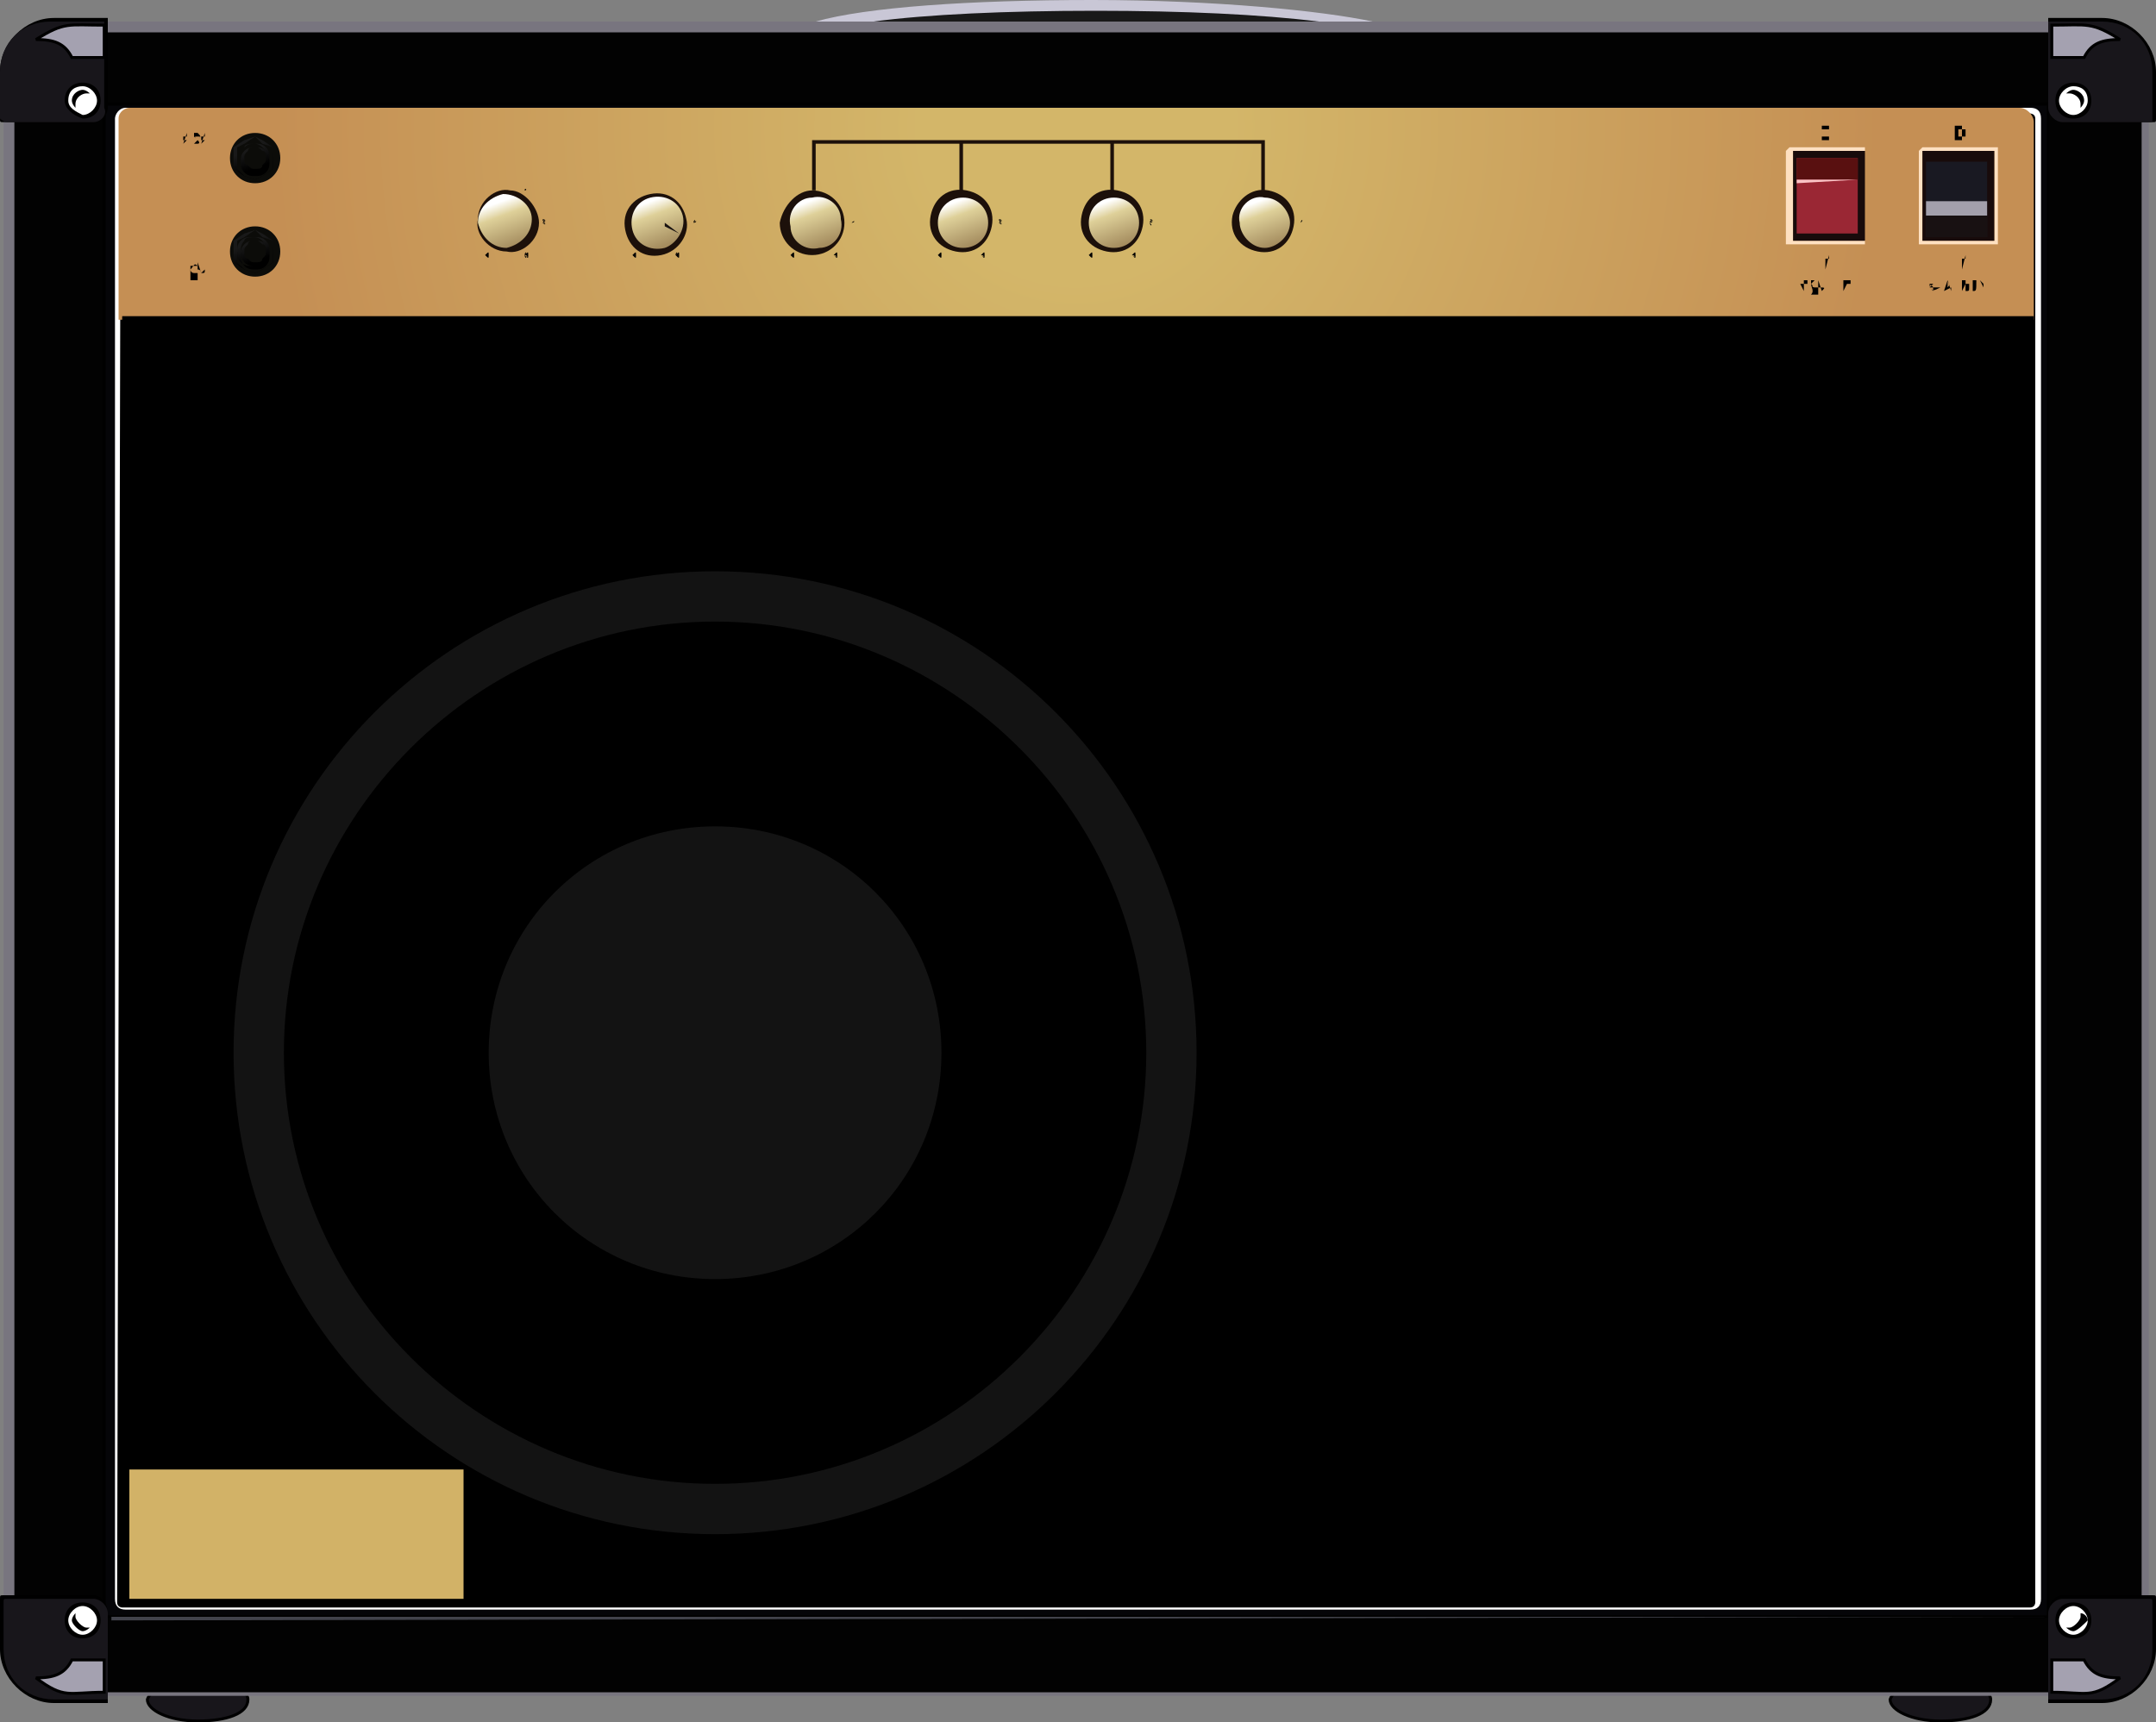 <?xml version="1.0" encoding="UTF-8" standalone="no"?>
<svg
   enable-background="new 0 0 60 60"
   height="47.94"
   viewBox="0 0 60 47.94"
   width="60"
   version="1.1"
   id="svg99"
   sodipodi:docname="guitarcombo.svg"
   inkscape:version="1.3.2 (091e20e, 2023-11-25)"
   xmlns:inkscape="http://www.inkscape.org/namespaces/inkscape"
   xmlns:sodipodi="http://sodipodi.sourceforge.net/DTD/sodipodi-0.dtd"
   xmlns:xlink="http://www.w3.org/1999/xlink"
   xmlns="http://www.w3.org/2000/svg"
   xmlns:svg="http://www.w3.org/2000/svg">
  <rect x="0" y="0" width="60" height="47.94" fill="#808080" stroke="none"/>
  <defs
     id="defs99" />
  <sodipodi:namedview
     id="namedview99"
     pagecolor="#ffffff"
     bordercolor="#666666"
     borderopacity="1.0"
     inkscape:showpageshadow="2"
     inkscape:pageopacity="0.0"
     inkscape:pagecheckerboard="0"
     inkscape:deskcolor="#d1d1d1"
     inkscape:zoom="13.783333"
     inkscape:cx="30"
     inkscape:cy="24.01451"
     inkscape:window-width="1872"
     inkscape:window-height="1083"
     inkscape:window-x="0"
     inkscape:window-y="25"
     inkscape:window-maximized="0"
     inkscape:current-layer="svg99" />
  <radialGradient
     id="a"
     cx="29.95"
     cy="50.488"
     gradientTransform="matrix(1,0,0,-1,0,54)"
     gradientUnits="userSpaceOnUse"
     r="26.649">
    <stop
       offset=".16"
       stop-color="#d3b669"
       id="stop1" />
    <stop
       offset=".84"
       stop-color="#c58f54"
       id="stop2" />
  </radialGradient>
  <linearGradient
     id="b">
    <stop
       offset="0"
       stop-color="#fff"
       id="stop3" />
    <stop
       offset=".15"
       stop-color="#ded099"
       id="stop4" />
    <stop
       offset=".5"
       stop-color="#a68e60"
       id="stop5" />
    <stop
       offset="1"
       stop-color="#81592a"
       id="stop6" />
  </linearGradient>
  <linearGradient
     id="c"
     gradientTransform="matrix(1,0,0,-1,0,54)"
     gradientUnits="userSpaceOnUse"
     x1="22.484"
     x2="23.364"
     xlink:href="#b"
     y1="48.384"
     y2="46.007" />
  <linearGradient
     id="d"
     gradientTransform="matrix(1,0,0,-1,0,54)"
     gradientUnits="userSpaceOnUse"
     x1="26.586"
     x2="27.467"
     xlink:href="#b"
     y1="48.377"
     y2="46" />
  <linearGradient
     id="e"
     gradientTransform="matrix(1,0,0,-1,0,54)"
     gradientUnits="userSpaceOnUse"
     x1="30.785"
     x2="31.666"
     xlink:href="#b"
     y1="48.38"
     y2="46.003" />
  <linearGradient
     id="f"
     gradientTransform="matrix(1,0,0,-1,0,54)"
     gradientUnits="userSpaceOnUse"
     x1="34.984"
     x2="35.864"
     xlink:href="#b"
     y1="48.383"
     y2="46.006" />
  <linearGradient
     id="g"
     gradientTransform="matrix(1,0,0,-1,0,54)"
     gradientUnits="userSpaceOnUse"
     x1="13.875"
     x2="14.755"
     xlink:href="#b"
     y1="48.366"
     y2="45.989" />
  <linearGradient
     id="h"
     gradientTransform="matrix(1,0,0,-1,0,54)"
     gradientUnits="userSpaceOnUse"
     x1="18.084"
     x2="18.964"
     xlink:href="#b"
     y1="48.384"
     y2="46.008" />
  <linearGradient
     id="i">
    <stop
       offset=".25"
       stop-color="#191919"
       id="stop7" />
    <stop
       offset=".75"
       id="stop8" />
  </linearGradient>
  <linearGradient
     id="j"
     gradientTransform="matrix(1,0,0,-1,0,54)"
     gradientUnits="userSpaceOnUse"
     x1="6.826"
     x2="7.293"
     xlink:href="#i"
     y1="50.103"
     y2="49.055" />
  <linearGradient
     id="k">
    <stop
       offset=".21"
       stop-color="#191919"
       id="stop9" />
    <stop
       offset=".79"
       id="stop10" />
  </linearGradient>
  <linearGradient
     id="l"
     gradientTransform="matrix(1,0,0,-1,0,54)"
     gradientUnits="userSpaceOnUse"
     x1="6.943"
     x2="7.23"
     xlink:href="#k"
     y1="50.007"
     y2="49.173" />
  <linearGradient
     id="m"
     gradientTransform="matrix(1,0,0,-1,0,54)"
     gradientUnits="userSpaceOnUse"
     x1="6.825"
     x2="7.292"
     xlink:href="#i"
     y1="47.505"
     y2="46.456" />
  <linearGradient
     id="n"
     gradientTransform="matrix(1,0,0,-1,0,54)"
     gradientUnits="userSpaceOnUse"
     x1="6.913"
     x2="7.2"
     xlink:href="#k"
     y1="47.399"
     y2="46.564" />
  <path
     d="m 5.5,46.7 c 0.7,0 1.4,0.3 1.4,0.6 0,0.4 -0.6,0.6 -1.4,0.6 -0.8,0 -1.4,-0.3 -1.4,-0.6 0.1,-0.3 0.7,-0.6 1.4,-0.6 z"
     fill="#18161b"
     stroke="#000000"
     stroke-miterlimit="2.414"
     stroke-width="0.081"
     id="path10" />
  <path
     d="m 54,46.7 c 0.7,0 1.4,0.3 1.4,0.6 0,0.4 -0.6,0.6 -1.4,0.6 -0.8,0 -1.4,-0.3 -1.4,-0.6 0.1,-0.3 0.7,-0.6 1.4,-0.6 z"
     fill="#18161b"
     stroke="#000000"
     stroke-miterlimit="2.414"
     stroke-width="0.081"
     id="path11" />
  <path
     d="m 1.6,0.6 h 56.7 c 0.8,0 1.5,0.7 1.5,1.5 v 43.6 c 0,0.8 -0.7,1.5 -1.5,1.5 H 1.6 C 0.8,47.2 0.1,46.5 0.1,45.7 V 2.1 C 0.1,1.3 0.8,0.6 1.6,0.6 Z"
     fill="#78757f"
     id="path12" />
  <path
     d="m 1.9,0.9 h 56.2 c 0.8,0 1.5,0.7 1.5,1.5 v 43.2 c 0,0.8 -0.7,1.5 -1.5,1.5 -18.7,0 -37.4,0 -56.2,0 -0.8,0 -1.5,-0.7 -1.5,-1.5 0,-6.2 0,-37 0,-43.2 0,-0.9 0.7,-1.5 1.5,-1.5 z"
     fill="#020202"
     id="path13" />
  <path
     d="M 2.9,2.9 H 57 V 45 H 2.9 Z"
     fill="#050508"
     stroke="#000000"
     stroke-miterlimit="2.414"
     stroke-width="0.081"
     id="path14" />
  <path
     d="m 3.5,3 h 53 c 0.2,0 0.3,0.1 0.3,0.3 v 41.2 c 0,0.2 -0.1,0.3 -0.3,0.3 H 3.5 C 3.3,44.8 3.2,44.7 3.2,44.5 V 3.3 C 3.2,3.2 3.3,3 3.5,3 Z"
     fill="#ffffff"
     id="path15" />
  <path
     d="m 3.4,3.2 h 53.1 c 0,0 0.1,0 0.1,0.1 v 41.3 c 0,0 0,0.1 -0.1,0.1 H 3.4 c 0,0 -0.1,0 -0.1,-0.1 z"
     stroke="#000000"
     stroke-miterlimit="2.414"
     stroke-width="0.081"
     id="path16" />
  <path
     d="M 2.6,3.4 H 0.1 C 0,3.4 0,3.4 0,3.3 V 2 C 0,1.2 0.7,0.5 1.5,0.5 H 3 V 3 C 3,3.2 2.8,3.4 2.6,3.4 Z"
     id="path17" />
  <path
     d="M 2.6,3.4 H 0.2 C 0.1,3.4 0,3.3 0,3.3 V 2 C 0,1.2 0.6,0.6 1.4,0.6 H 2.9 V 3 C 3,3.2 2.8,3.4 2.6,3.4 Z"
     fill="#18161b"
     id="path18" />
  <path
     d="m 1,1.1 c 0.5,0 0.8,0.1 1,0.5 H 2.9 C 2.9,1.3 2.9,1 2.9,0.7 1.9,0.7 1.8,0.6 1,1.1 Z"
     fill="#a4a1b0"
     stroke="#000000"
     stroke-miterlimit="2.414"
     stroke-width="0.081"
     id="path19" />
  <path
     d="M 2.3,2.3 C 2.6,2.3 2.8,2.5 2.8,2.8 2.8,3.1 2.6,3.3 2.3,3.3 2,3.2 1.8,3 1.8,2.8 1.8,2.5 2,2.3 2.3,2.3 Z"
     id="path20" />
  <path
     d="M 2.3,2.4 C 2.5,2.4 2.7,2.6 2.7,2.8 2.7,3 2.5,3.2 2.3,3.2 2.1,3.1 1.9,3 1.9,2.8 1.9,2.5 2.1,2.4 2.3,2.4 Z"
     fill="#ffffff"
     id="path21" />
  <path
     d="m 2.3,2.5 c 0.1,0 0.2,0.1 0.2,0.1 H 2.4 C 2.3,2.6 2.1,2.7 2.1,2.9 V 3 C 2.1,3 2,2.9 2,2.8 2,2.6 2.2,2.5 2.3,2.5 Z"
     id="path22" />
  <path
     d="m 57.4,3.4 h 2.5 C 60,3.4 60,3.4 60,3.3 V 2 C 60,1.2 59.3,0.5 58.5,0.5 H 57 V 3 c 0,0.2 0.2,0.4 0.4,0.4 z"
     id="path23" />
  <path
     d="m 57.4,3.4 h 2.4 c 0.1,0 0.1,0 0.1,-0.1 V 2 C 59.9,1.2 59.3,0.6 58.5,0.6 H 57 V 3 c 0,0.2 0.2,0.4 0.4,0.4 z"
     fill="#18161b"
     id="path24" />
  <path
     d="m 59,1.1 c -0.5,0 -0.8,0.1 -1,0.5 -0.3,0 -0.6,0 -0.9,0 0,-0.3 0,-0.6 0,-0.9 1,0 1.1,-0.1 1.9,0.4 z"
     fill="#a4a1b0"
     stroke="#000000"
     stroke-miterlimit="2.414"
     stroke-width="0.081"
     id="path25" />
  <path
     d="m 57.7,2.3 c -0.3,0 -0.5,0.2 -0.5,0.5 0,0.3 0.2,0.5 0.5,0.5 0.3,0 0.5,-0.2 0.5,-0.5 0,-0.3 -0.2,-0.5 -0.5,-0.5 z"
     id="path26" />
  <path
     d="m 57.7,2.4 c -0.2,0 -0.4,0.2 -0.4,0.4 0,0.2 0.2,0.4 0.4,0.4 0.2,0 0.4,-0.2 0.4,-0.4 0,-0.3 -0.2,-0.4 -0.4,-0.4 z"
     fill="#ffffff"
     id="path27" />
  <path
     d="m 57.7,2.5 c -0.1,0 -0.2,0.1 -0.2,0.1 h 0.1 c 0.1,0 0.3,0.1 0.3,0.3 V 3 C 57.9,3 58,2.9 58,2.8 58,2.6 57.8,2.5 57.7,2.5 Z"
     id="path28" />
  <path
     d="M 2.6,44.4 H 0.1 C 0,44.4 0,44.4 0,44.5 v 1.4 c 0,0.8 0.7,1.5 1.5,1.5 H 3 V 44.9 C 3,44.6 2.8,44.4 2.6,44.4 Z"
     id="path29" />
  <path
     d="M 2.6,44.5 H 0.2 c -0.1,0 -0.1,0 -0.1,0.1 v 1.3 c 0,0.8 0.6,1.4 1.4,1.4 H 3 V 44.9 C 3,44.7 2.8,44.5 2.6,44.5 Z"
     fill="#18161b"
     id="path30" />
  <path
     d="m 1,46.7 c 0.5,0 0.8,-0.1 1,-0.5 h 0.9 v 0.9 c -1,0 -1.1,0.2 -1.9,-0.4 z"
     fill="#a4a1b0"
     stroke="#000000"
     stroke-miterlimit="2.414"
     stroke-width="0.081"
     id="path31" />
  <path
     d="m 2.3,45.6 c 0.3,0 0.5,-0.2 0.5,-0.5 0,-0.3 -0.2,-0.5 -0.5,-0.5 -0.3,0 -0.5,0.2 -0.5,0.5 0,0.3 0.2,0.5 0.5,0.5 z"
     id="path32" />
  <path
     d="m 2.3,45.5 c 0.2,0 0.4,-0.2 0.4,-0.4 0,-0.2 -0.2,-0.4 -0.4,-0.4 -0.2,0 -0.4,0.2 -0.4,0.4 0,0.2 0.2,0.4 0.4,0.4 z"
     fill="#ffffff"
     id="path33" />
  <path
     d="m 2.3,45.4 c 0.1,0 0.2,-0.1 0.2,-0.1 0,0 0,0 -0.1,0 -0.1,0 -0.3,-0.2 -0.3,-0.3 0,-0.1 0,-0.1 0,-0.1 0,0 -0.1,0.1 -0.1,0.2 0,0.1 0.2,0.3 0.3,0.3 z"
     id="path34" />
  <path
     d="m 57.4,44.4 h 2.5 c 0.1,0 0.1,0 0.1,0.1 v 1.4 c 0,0.8 -0.7,1.5 -1.5,1.5 H 57 v -2.5 c 0,-0.3 0.2,-0.5 0.4,-0.5 z"
     id="path35" />
  <path
     d="m 57.4,44.5 h 2.4 c 0.1,0 0.1,0 0.1,0.1 v 1.3 c 0,0.8 -0.6,1.4 -1.4,1.4 H 57 v -2.4 c 0,-0.2 0.2,-0.4 0.4,-0.4 z"
     fill="#18161b"
     id="path36" />
  <path
     d="m 59,46.7 c -0.5,0 -0.8,-0.1 -1,-0.5 -0.3,0 -0.6,0 -0.9,0 v 0.9 c 1,0 1.1,0.2 1.9,-0.4 z"
     fill="#a4a1b0"
     stroke="#000000"
     stroke-miterlimit="2.414"
     stroke-width="0.081"
     id="path37" />
  <path
     d="m 57.7,45.6 c -0.3,0 -0.5,-0.2 -0.5,-0.5 0,-0.3 0.2,-0.5 0.5,-0.5 0.3,0 0.5,0.2 0.5,0.5 0,0.3 -0.2,0.5 -0.5,0.5 z"
     id="path38" />
  <path
     d="m 57.7,45.5 c -0.2,0 -0.4,-0.2 -0.4,-0.4 0,-0.2 0.2,-0.4 0.4,-0.4 0.2,0 0.4,0.2 0.4,0.4 0,0.2 -0.2,0.4 -0.4,0.4 z"
     fill="#ffffff"
     id="path39" />
  <path
     d="m 57.7,45.4 c -0.1,0 -0.2,-0.1 -0.2,-0.1 h 0.1 c 0.1,0 0.3,-0.2 0.3,-0.3 0,-0.1 0,-0.1 0,-0.1 0.1,0 0.2,0.1 0.2,0.2 -0.1,0.1 -0.3,0.3 -0.4,0.3 z"
     id="path40" />
  <path
     d="M 38.2,0.6 C 36.8,0.3 33.8,0 30.4,0 27,0 24.1,0.2 22.7,0.6 Z"
     fill="#c9c7d6"
     id="path41" />
  <path
     d="M 24.3,0.6 H 36.7 C 35.1,0.4 32.9,0.3 30.5,0.3 28,0.3 25.8,0.4 24.3,0.6 Z"
     fill="#191919"
     id="path42" />
  <path
     d="M 56.9,45 H 3.1 v 0.1 z"
     fill="#41424b"
     id="path43" />
  <path
     d="m 3.6,3 h 52.6 c 0.2,0 0.4,0.2 0.4,0.4 V 8.9 H 3.3 V 3.3 C 3.3,3.1 3.5,3 3.6,3 Z"
     fill="url(#a)"
     id="path44"
     style="fill:url(#a)" />
  <path
     d="M 3.4,8.8 H 56.6 V 8.9 9 H 3.4 c 0,-0.1 0,-0.1 0,-0.2 z"
     id="path45" />
  <path
     d="M 26.8,5.4 V 4 h 4.1 V 5.4 H 31 V 4 h 4.1 v 1.3 h 0.1 V 3.9 H 35.1 22.6 v 1.4 h 0.1 V 4 h 4 v 1.4 z"
     fill="#1c100a"
     id="path46" />
  <path
     d="m 22.6,5.3 c 0.5,0 0.9,0.4 0.9,0.9 0,0.5 -0.4,0.9 -0.9,0.9 -0.5,0 -0.9,-0.4 -0.9,-0.9 0.1,-0.5 0.5,-0.9 0.9,-0.9 z"
     fill="#1c100a"
     id="path47" />
  <path
     d="M 22.6,5.5 C 23,5.4 23.4,5.7 23.4,6.1 23.5,6.5 23.2,6.9 22.8,6.9 22.4,7 22,6.7 22,6.3 21.9,5.9 22.2,5.5 22.6,5.5 Z"
     fill="url(#c)"
     id="path48"
     style="fill:url(#c)" />
  <path
     d="m 22.1,5.7 0.3,0.2 z"
     fill="#17110f"
     id="path49" />
  <path
     d="M 27.6,6.3 C 27.5,6.8 27.1,7.1 26.6,7 26.1,6.9 25.8,6.5 25.9,6 c 0.1,-0.5 0.5,-0.8 1,-0.7 0.5,0.1 0.8,0.5 0.7,1 z"
     fill="#1c100a"
     id="path50" />
  <path
     d="m 27.5,6.2 c 0,0.4 -0.3,0.7 -0.7,0.7 -0.4,0 -0.7,-0.3 -0.7,-0.7 0,-0.4 0.3,-0.7 0.7,-0.7 0.4,0 0.7,0.3 0.7,0.7 z"
     fill="url(#d)"
     id="path51"
     style="fill:url(#d)" />
  <path
     d="M 27.3,5.7 27,6 Z"
     fill="#17110f"
     id="path52" />
  <path
     d="M 31.8,6.3 C 31.7,6.8 31.3,7.1 30.8,7 30.3,6.9 30,6.5 30.1,6 c 0.1,-0.5 0.5,-0.8 1,-0.7 0.5,0.1 0.8,0.5 0.7,1 z"
     fill="#1c100a"
     id="path53" />
  <path
     d="m 35.3,5.3 c 0.5,0.1 0.8,0.5 0.7,1 C 35.9,6.8 35.5,7.1 35,7 34.5,6.9 34.2,6.5 34.3,6 c 0.1,-0.4 0.5,-0.8 1,-0.7 z"
     fill="#1c100a"
     id="path54" />
  <path
     d="m 31.7,6.2 c 0,0.4 -0.3,0.7 -0.7,0.7 -0.4,0 -0.7,-0.3 -0.7,-0.7 0,-0.4 0.3,-0.7 0.7,-0.7 0.4,0 0.7,0.3 0.7,0.7 z"
     fill="url(#e)"
     id="path55"
     style="fill:url(#e)" />
  <path
     d="M 31.5,5.7 31.2,6 Z"
     fill="#17110f"
     id="path56" />
  <path
     d="m 35.2,5.5 c 0.4,0 0.7,0.4 0.7,0.7 0,0.4 -0.4,0.7 -0.7,0.7 -0.4,0 -0.7,-0.4 -0.7,-0.7 -0.1,-0.4 0.3,-0.8 0.7,-0.7 z"
     fill="url(#f)"
     id="path57"
     style="fill:url(#f)" />
  <path
     d="M 34.7,5.6 35,5.9 Z"
     fill="#17110f"
     id="path58" />
  <path
     d="M 15,6.2 C 15,6.7 14.5,7.1 14.1,7 13.6,7 13.2,6.5 13.3,6.1 c 0,-0.5 0.5,-0.9 0.9,-0.8 0.4,0 0.8,0.5 0.8,0.9 z"
     fill="#1c100a"
     id="path59" />
  <path
     d="m 14.8,6.1 c 0,0.4 -0.3,0.7 -0.7,0.8 -0.4,0 -0.7,-0.3 -0.8,-0.7 0,-0.4 0.3,-0.7 0.7,-0.8 0.4,0 0.8,0.3 0.8,0.7 z"
     fill="url(#g)"
     id="path60"
     style="fill:url(#g)" />
  <path
     d="M 14.6,5.7 14.3,6 Z"
     fill="#17110f"
     id="path61" />
  <path
     d="m 18.4,7.1 c -0.5,0.1 -0.9,-0.2 -1,-0.7 -0.1,-0.5 0.2,-0.9 0.7,-1 0.5,-0.1 0.9,0.2 1,0.7 0.1,0.4 -0.2,0.9 -0.7,1 z"
     fill="#1c100a"
     id="path62" />
  <path
     d="M 18.5,6.9 C 18.1,7 17.7,6.8 17.6,6.4 17.5,6 17.7,5.6 18.1,5.5 18.5,5.4 18.9,5.6 19,6 19.1,6.4 18.8,6.8 18.5,6.9 Z"
     fill="url(#h)"
     id="path63"
     style="fill:url(#h)" />
  <path
     d="m 18.9,6.5 c 0,0.1 0,0.1 0,0 L 18.5,6.3 V 6.2 Z"
     fill="#17110f"
     id="path64" />
  <path
     d="m 22,7.1 c 0,0 0.1,0 0,0 0.1,0 0.1,0 0,0 0.1,-0.1 0.1,-0.1 0.1,0 0,0.1 0,0.1 -0.1,0 0.1,0.1 0,0.1 0,0 0,0.1 0,0.1 0,0 z M 22.6,5 v 0.2 z m 0.8,0.7 0.2,-0.1 z m 0.1,0.9 0.2,0.1 -0.2,-0.1 c 0,0.1 0,0.1 0,0 z m -1.7,0.1 -0.2,0.1 0.2,-0.1 c 0,-0.1 0,-0.1 0,0 z m 0,-1 -0.2,-0.1 z m -0.2,0.5 h -0.1 0.1 c -0.1,0 -0.1,0 0,0 -0.1,0 0,0 0,0 0,-0.1 0,-0.1 0,-0.1 v 0.1 c -0.1,0 -0.1,0 0,0 z M 22.1,5.3 V 5.1 Z m 1.1,-0.1 c 0,0.1 0,0.1 0,0 v 0.1 c 0,0 0,0 0,-0.1 -0.1,0 -0.1,0 0,0 z m 0,0.1 c 0,-0.1 0,0 0,0 z m 0.5,0.9 c 0,-0.1 0,-0.1 0,0 0.1,-0.1 0.1,-0.1 0,0 0.1,-0.1 0.1,0 0,0 -0.1,0 0.1,0 0,0 0.1,0 0.1,0 0,0 0,0.1 0,0.1 0,0 z m 0,-0.1 c 0,0 0,0.1 0,0 0,0.1 0,0.1 0,0 z m 0,0.1 c 0,0 0,0.1 0,0 z m -0.6,1 V 7.1 Z m 0.1,-0.1 c 0,-0.1 0,-0.1 0,0 0.1,-0.1 0.1,-0.1 0,0 0.1,-0.1 0.1,-0.1 0.1,0 0,0.1 0,0.1 -0.1,0 0,0.1 0,0.1 0,0 z m 0,0 c 0,0 0,0.1 0,0 0,0.1 0,0.1 0,0 0.1,0.1 0.1,0 0,0 0.1,0 0.1,0 0,0 0,-0.1 0,-0.1 0,0 z m -1.2,0 c 0,0.1 0,0.1 0,0 0,0.1 0.1,0.1 0,0 0.1,0.1 0.1,0.1 0,0 0.1,0 0.1,0 0,0 z"
     id="path65" />
  <path
     d="m 26.1,7.1 c 0.1,0 0.1,0 0,0 0.1,-0.1 0.1,-0.1 0.1,0 0,0.1 0,0.1 -0.1,0 0,0.1 0,0.1 0,0 z m 1.5,-1.4 0.2,-0.1 z m 0,0.9 0.2,0.1 -0.2,-0.1 c 0,0.1 0,0.1 0,0 z M 26,6.7 25.8,6.8 26,6.7 c 0,-0.1 0,-0.1 0,0 z m 0,-1 -0.2,-0.1 z m -0.3,0.5 h -0.1 0.1 c -0.1,0 -0.1,0 0,0 0,-0.1 0,-0.1 0,-0.1 v 0.1 c -0.1,0 -0.1,0 0,0 z M 26.2,5.3 V 5.1 Z m 1.2,-0.1 c -0.1,0 -0.1,0 0,0 0,0.1 0,0.1 0,0 v 0.1 c 0,0 0,0 0,-0.1 -0.1,0 -0.1,0 0,0 z m -0.1,0.1 c 0,0 0.1,0 0,0 0,-0.1 0,0 0,0 z m 0.5,0.9 c 0,-0.1 0,-0.1 0,0 0.1,-0.1 0.1,-0.1 0,0 0.1,-0.1 0.1,0 0,0 0.1,0 0.1,0 0,0 0.1,0.1 0.1,0.1 0,0 0,0.1 0,0.1 0,0 z m 0,-0.1 c 0,0 0,0.1 0,0 0,0.1 0,0.1 0,0 0,0.1 0.1,0.1 0,0 0.1,0.1 0.1,0 0,0 0.1,0 0.1,0 0,0 z m 0,0.1 c 0,0 0,0.1 0,0 0.1,0.1 0.1,0 0,0 0.1,0 0.1,0 0,0 z m -0.6,1 V 7.1 Z m 0.1,-0.1 c 0,-0.1 0,-0.1 0,0 0.1,-0.1 0.1,-0.1 0,0 0.1,-0.1 0.1,-0.1 0.1,0 0,0.1 0,0.1 -0.1,0 0,0.1 0,0.1 0,0 z m 0,0 c 0,0 0,0.1 0,0 0,0.1 0,0.1 0,0 0.1,0.1 0.1,0.1 0,0 0.1,0.1 0.1,0 0,0 0.1,0 0.1,0 0,0 0.1,-0.1 0.1,-0.1 0,0 0,-0.1 0,-0.1 0,0 z m -1.1,0 c 0,0.1 0,0.1 0,0 z"
     id="path66" />
  <path
     d="m 30.3,7.1 c 0.1,0 0.1,0 0,0 0.1,-0.1 0.1,-0.1 0.1,0 0,0.1 0,0.1 -0.1,0 0,0.1 0,0.1 0,0 z M 31.8,5.7 32,5.6 Z m 0,0.9 0.2,0.1 -0.2,-0.1 c 0,0.1 0,0.1 0,0 z M 30.2,6.7 30,6.8 30.2,6.7 c 0,-0.1 0,-0.1 0,0 z m -0.1,-1 -0.2,-0.1 0.2,0.1 c 0.1,0 0.1,0 0,0 z m -0.2,0.5 h -0.1 0.1 c -0.1,0 -0.1,0 0,0 0,-0.1 0,-0.1 0,-0.1 v 0.1 c -0.1,0 -0.1,0 0,0 z M 30.4,5.3 V 5.1 Z m 1.2,-0.1 c -0.1,0 -0.1,0 0,0 0,0.1 0,0.1 0,0 v 0.1 c 0,0 0,0 0,-0.1 -0.2,0 -0.1,0 0,0 -0.1,0 -0.1,0 0,0 z m -0.1,0.1 c 0,-0.1 0,0 0,0 z M 32,6.2 c 0,-0.1 0,-0.1 0,0 0,-0.1 0.1,-0.1 0,0 0.1,-0.1 0.1,-0.1 0,0 0.1,-0.1 0.1,0 0,0 0.1,0 0.1,0 0,0 0.1,0.1 0,0.1 0,0 0,0.1 0,0.1 0,0 z m 0,-0.1 c 0,0 0,0.1 0,0 0,0.1 0,0.1 0,0 0.1,0.1 0.1,0 0,0 0.1,0 0.1,0 0,0 z m 0,0.1 c 0,0 0,0.1 0,0 0.1,0 0.1,0 0,0 z m -0.6,1 V 7.1 Z m 0.1,-0.1 c 0,-0.1 0,-0.1 0,0 0.1,-0.1 0.1,-0.1 0,0 0.1,-0.1 0.1,-0.1 0.1,0 0,0.1 0,0.1 -0.1,0 0,0.1 0,0.1 0,0 z m 0,0 c 0,0 0,0.1 0,0 0,0.1 0,0.1 0,0 0.1,0.1 0.1,0.1 0,0 0.1,0.1 0.1,0 0,0 0.1,0 0.1,0 0,0 0.1,-0.1 0.1,-0.1 0,0 0,-0.1 0,-0.1 0,0 z m -1.1,0 c 0,0.1 0,0.1 0,0 z"
     id="path67" />
  <path
     d="m 34.5,7.1 c 0.1,0 0.1,0 0,0 0.1,-0.1 0.1,-0.1 0,0 0.1,0.1 0.1,0.1 0,0 0,0.1 0,0.1 0,0 z M 35.1,5 v 0.2 z m 0.8,0.7 0.2,-0.1 z M 36,6.6 36.2,6.7 36,6.6 c -0.1,0.1 -0.1,0.1 0,0 z m -1.7,0.1 -0.2,0.1 0.2,-0.1 c 0,-0.1 0,-0.1 0,0 z m 0,-1 -0.2,-0.1 z m -0.2,0.5 c -0.1,0 -0.1,0 0,0 0,-0.1 0,-0.1 0,-0.1 v 0.1 c -0.1,0 -0.1,0 0,0 z M 34.6,5.3 V 5.1 Z m 1.1,-0.1 c -0.1,0 -0.1,0 0,0 -0.1,0 0,0 0,0 0,0.1 0,0.1 0,0 v 0.1 c 0,0 0,0 0,-0.1 -0.1,0 -0.1,0 0,0 -0.1,0 0,0 0,0 z m -0.1,0.1 c 0.1,0 0.1,0 0,0 0.1,0 0.1,-0.1 0,0 0.1,-0.1 0.1,0 0,0 z m 0.6,0.9 c 0,-0.1 0,-0.1 0,0 0,-0.1 0.1,-0.1 0,0 0.1,-0.1 0,0 0,0 0.1,0 0.1,0 0,0 0,0.1 0,0.1 0,0 -0.1,0 -0.1,0 0,0 z m 0,-0.1 c 0,0 0,0.1 0,0 0,0.1 0,0.1 0,0 z m 0,0.1 c 0,0 0,0.1 0,0 z m -0.6,1 V 7.1 Z m 0.1,-0.1 c 0,-0.1 0,-0.1 0,0 0.1,-0.1 0.1,-0.1 0,0 0.1,0.1 0.1,0.1 0,0 0,0.1 0,0.1 0,0 z m 0,0 c 0,0 0,0.1 0,0 0,0.1 0,0.1 0,0 0,-0.1 0,-0.1 0,0 z m -1.2,0 c 0,0.1 0,0.1 0,0 0.1,0.1 0.1,0.1 0,0 0.1,0 0.1,0 0,0 z"
     id="path68" />
  <path
     d="m 13.5,7.1 c 0,0 0.1,0 0,0 0.1,-0.1 0.1,-0.1 0.1,0 0,0.1 0,0.1 -0.1,0 0,0.1 0,0.1 0,0 z M 14.1,5 v 0.2 z m 0.8,0.7 0.2,-0.1 z m 0,0.9 0.2,0.1 -0.2,-0.1 c 0,0.1 0,0.1 0,0 z m -1.6,0.1 -0.2,0.1 0.2,-0.1 c 0,-0.1 0,-0.1 0,0 z m 0,-1 -0.2,-0.1 z M 13,6.2 H 12.9 13 C 13,6.1 13,6.1 13,6.1 Z M 13.5,5.3 V 5.1 Z m 1.2,-0.1 c -0.1,0 -0.1,0 0,0 0,0.1 0,0.1 0,0 v 0.1 c 0,0 0,0 0,-0.1 -0.1,0 -0.1,0 0,0 z m -0.1,0.1 c 0,0 0.1,0 0,0 0.1,0 0.1,0 0,0 0.1,0 0,-0.1 0,0 0,-0.1 0,0 0,0 z m 0.5,0.9 c 0,-0.1 0,-0.1 0,0 0.1,-0.1 0.1,-0.1 0,0 0.1,-0.1 0.1,0 0,0 0.1,0 0.1,0 0,0 0.1,0.1 0.1,0.1 0,0 0,0.1 0,0.1 0,0 z m 0,-0.1 c 0,0 0,0.1 0,0 0,0.1 0.1,0.1 0,0 0.1,0.1 0.1,0.1 0,0 0.1,0.1 0.1,0 0,0 0.1,0 0.1,0 0,0 z m 0,0.1 c 0,0 0.1,0.1 0,0 0.1,0.1 0.1,0 0,0 0.1,0 0.1,0 0,0 z m -0.5,1 V 7.1 Z m 0,-0.1 c 0,-0.1 0.1,-0.1 0,0 0.1,-0.1 0.1,-0.1 0,0 0.1,-0.1 0.1,-0.1 0.1,0 0,0.1 0,0.1 -0.1,0 0.1,0.1 0,0.1 0,0 z m 0,0 c 0,0 0,0.1 0,0 0.1,0.1 0.1,0.1 0,0 0.1,0.1 0.1,0 0,0 0.1,0 0.1,0 0,0 0.1,-0.1 0.1,-0.1 0,0 z m -1.1,0 c 0,0.1 0,0.1 0,0 z"
     id="path69" />
  <path
     d="m 17.6,7.1 c 0.1,0 0.1,0 0,0 0.1,-0.1 0.1,-0.1 0.1,0 0,0.1 0,0.1 -0.1,0 0,0.1 0,0.1 0,0 z M 18.2,5 V 5.2 Z M 19,5.7 19.2,5.6 Z m 0.1,0.9 0.2,0.1 -0.2,-0.1 c -0.1,0.1 -0.1,0.1 0,0 z m -1.7,0.1 -0.2,0.1 0.2,-0.1 c 0,-0.1 0,-0.1 0,0 z m 0,-1 -0.2,-0.1 z m -0.2,0.5 h -0.1 0.1 c -0.1,0 -0.1,0 0,0 0,-0.1 0,-0.1 0,-0.1 v 0.1 c -0.1,0 -0.1,0 0,0 z M 17.7,5.3 V 5.1 Z m 1.1,-0.1 c -0.1,0 -0.1,0 0,0 -0.1,0 0,0 0,0 0,0.1 0,0.1 0,0 v 0.1 c 0,0 0,0 0,-0.1 -0.1,0 -0.1,0 0,0 z m -0.1,0.1 c 0.1,0 0.1,0 0,0 0.1,0 0.1,-0.1 0,0 0.1,-0.1 0.1,0 0,0 z m 0.6,0.9 c 0,-0.1 0,-0.1 0,0 0,-0.1 0.1,-0.1 0,0 0.1,-0.1 0.1,0 0,0 0.1,0 0.1,0 0,0 0,0.1 0,0.1 0,0 -0.1,0 -0.1,0 0,0 z m 0,-0.1 c 0,0 0,0.1 0,0 0,0.1 0,0.1 0,0 z m 0,0.1 c 0,0 0,0.1 0,0 z m -0.6,1 V 7.1 Z m 0.1,-0.1 c 0,-0.1 0,-0.1 0,0 0,-0.1 0.1,-0.1 0,0 0.1,-0.1 0.1,-0.1 0.1,0 0,0.1 0,0.1 -0.1,0 0,0.1 0,0.1 0,0 z m 0,0 c 0,0 0,0.1 0,0 0,0.1 0,0.1 0,0 0,-0.1 0,-0.1 0,0 z m -1.2,0 c 0,0.1 0,0.1 0,0 0.1,0.1 0.1,0.1 0,0 0.1,0 0.1,0 0,0 z"
     id="path70" />
  <path
     d="m 49.8,4.1 h 2 0.1 v 0.1 2.5 0.1 h -0.1 -2 -0.1 V 6.7 4.2 Z m 2.1,0.1 h -2 v 2.5 h 2 V 4.2 c 0,0.1 0,0.1 0,0 z"
     fill="#fee0c1"
     id="path71" />
  <path
     d="m 51.9,4.2 h -2 v 2.5 h 2 V 4.2 c 0,0.1 0,0.1 0,0 z"
     fill="#180b0b"
     id="path72" />
  <path
     d="M 51.7,4.4 H 50 v 2.1 h 1.7 z"
     fill="#9a2734"
     id="path73" />
  <path
     d="M 51.7,4.4 H 50 V 5 h 1.7 z"
     fill="#591010"
     id="path74" />
  <path
     d="M 51.7,5 H 50 V 5.1 L 51.7,5 c 0,0.1 0,0.1 0,0 z"
     fill="#fac3c5"
     id="path75" />
  <path
     d="m 53.5,4.1 h 2 0.1 v 0.1 2.5 0.1 h -0.1 -2 -0.1 V 6.7 4.2 Z m 2,0.1 h -2 v 2.5 h 2 V 4.2 c 0,0.1 0,0.1 0,0 z"
     fill="#fee0c1"
     id="path76" />
  <path
     d="m 55.5,4.2 h -2 v 2.5 h 2 V 4.2 c 0,0.1 0,0.1 0,0 z"
     fill="#180b0b"
     id="path77" />
  <path
     d="M 55.3,6.6 H 53.6 V 4.5 h 1.7 v 2.1 c 0.1,0 0.1,0 0,0 z"
     fill="#191922"
     id="path78" />
  <path
     d="M 55.3,6.6 H 53.6 V 6 h 1.7 v 0.6 c 0.1,0 0.1,0 0,0 z"
     fill="#181112"
     id="path79" />
  <path
     d="M 55.3,6 H 53.6 V 5.6 h 1.7 V 6 c 0.1,0 0.1,0 0,0 z"
     fill="#a3a0ac"
     id="path80" />
  <path
     d="M 50.2,8.1 V 7.8 h 0.1 v 0.1 c 0,0 0,0 -0.1,0 h -0.1 z m 0.2,-0.2 c 0,-0.1 0,-0.1 0,-0.1 h 0.1 0.1 V 7.9 8 8.1 8.2 c 0,0 0,0 -0.1,0 0,0 0,0 -0.1,0 0.1,-0.1 0,-0.2 0,-0.3 0,0.1 0,0.1 0,0 z m 0,0 c 0,0.1 0.1,0.1 0,0 0,0.1 0.1,0.1 0.1,0.1 h 0.1 V 7.9 7.8 c 0,0 0,0 -0.1,0 z M 50.7,8.1 50.6,7.8 V 8 c 0.2,0 0.2,0 0.1,0.1 0,-0.1 0,-0.1 0,-0.1 V 7.8 8 8.1 c 0,0 0,0 0,-0.1 V 7.8 8.1 L 50.5,7.8 Z m 0.3,0 V 7.8 H 51.2 51 V 7.9 H 51.1 51 v 0.2 h 0.2 z m 0.3,0 V 7.8 h 0.1 0.1 v 0.1 c 0,0 0,0 -0.1,0 l -0.1,0.2 0.1,-0.2 z"
     id="path81" />
  <path
     d="m 53.7,8 c 0.1,0.1 0.1,0.1 0.1,0.1 0,-0.1 0,-0.2 -0.1,-0.1 0.1,-0.1 0,-0.1 0,0 0,-0.1 0,-0.1 0,0 0,-0.1 0,-0.1 0,-0.1 h 0.1 L 53.7,8 h 0.2 0.1 c -0.2,0.1 -0.2,0.1 -0.3,0 0,0.1 0,0.1 0,0 z M 54,8.1 V 7.8 H 53.9 54.1 54 Z m 0.1,0 0.1,-0.3 0.1,0.3 V 8 Z M 54.2,8 c 0.1,-0.1 0,-0.1 0,-0.2 z m 0.2,0.1 V 7.8 8.1 L 54.5,7.8 54.4,8.1 V 7.8 Z m 0.2,0 V 7.8 h 0.1 v 0.1 l -0.1,0.2 c 0.1,0 0.1,0 0,0 z m 0.1,0 c 0.1,0 0.1,0 0.1,-0.1 V 7.9 h -0.1 z m 0.2,0 V 7.8 H 55 c 0,0.3 0,0.3 -0.1,0.3 z m 0,-0.2 c 0.1,0 0.1,0 0,0 0.1,-0.1 0.1,-0.1 0,0 z m 0,0.2 c 0.1,0 0.1,0 0,0 z m 0.3,0 V 8 l -0.1,-0.2 0.1,0.1 v 0.2 c 0,-0.1 0,-0.1 0,-0.2 V 7.8 8 Z"
     id="path82" />
  <path
     d="M 50.7,3.7 V 3.6 c 0,0 0,0 0,-0.1 h 0.1 0.1 v 0.1 0.1 0.1 0.1 c 0,0 0,0 -0.1,0 h -0.1 c 0,-0.1 0,-0.1 0,-0.2 z m 0,0 v 0.1 h 0.1 0.1 V 3.7 c 0,-0.1 0,-0.1 0,-0.1 0,0 0,0 -0.1,0 0,0 0,0 -0.1,0 z"
     id="path83" />
  <path
     d="M 50.8,7.5 V 7.2 h 0.1 c 0,0 0,0 0,-0.1 z"
     id="path84" />
  <path
     d="M 54.4,3.7 V 3.6 c 0,0 0,0 0,-0.1 h 0.1 0.1 v 0.1 0.1 0.1 0.1 c 0,0 0,0 -0.1,0 h -0.1 c 0,-0.1 0,-0.1 0,-0.2 z m 0.1,0 v 0.1 h 0.1 0.1 V 3.7 c 0,-0.1 0,-0.1 0,-0.1 0,0 0,0 -0.1,0 0,0 0,0 -0.1,0 z"
     id="path85" />
  <path
     d="M 54.6,7.5 V 7.2 h 0.1 c 0,0 0,0 0,-0.1 z"
     id="path86" />
  <path
     d="M 5.1,4 V 3.7 3.8 H 5.2 V 3.7 L 5.1,4 5.2,3.9 H 5.1 Z M 5.3,4 V 3.7 Z M 5.5,3.9 c 0.1,0.1 0,0.1 0,0.1 0,0 0,0 -0.1,0 0,0 0,0 0.1,-0.1 -0.1,0 -0.1,0 0,0 L 5.4,3.8 c 0,0 0,0 0,-0.1 h 0.1 c 0.1,0.1 0.1,0.1 0,0.2 0.1,-0.1 0.1,-0.1 0,-0.1 -0.1,0 -0.1,0 0,0.1 -0.1,0 -0.1,0 0,0 -0.1,0.1 -0.1,0.1 0,0 0,0.1 0,0.1 0,0 z M 5.6,4 V 3.7 3.8 H 5.7 V 3.7 L 5.6,4 5.7,3.9 H 5.6 Z M 5.1,7.6 V 7.3 Z M 5.3,7.5 c 0,-0.1 0,-0.1 0,-0.1 h 0.1 0.1 v 0.1 0.1 0.1 0.1 c 0,0 0,0 -0.1,0 0,0 0,0 -0.1,0 0,-0.2 0,-0.2 0,-0.3 z m 0,0 c 0,0.1 0.1,0.1 0.1,0.1 H 5.5 V 7.5 c 0,0 0,0 0,-0.1 -0.1,-0.1 -0.1,0 -0.2,0.1 0,-0.1 0,-0.1 0,0 z M 5.6,7.6 5.5,7.3 v 0.2 c 0.1,0 0.1,0.1 0.1,0.1 0,-0.1 0,-0.1 0,0 L 5.7,7.3 V 7.5 L 5.6,7.6 c 0.1,0 0.1,0 0.1,-0.1 V 7.3 L 5.6,7.6 V 7.4 Z"
     id="path87" />
  <path
     d="M 7.1,3.7 C 7.5,3.7 7.8,4 7.8,4.4 7.8,4.8 7.5,5.1 7.1,5.1 6.7,5.1 6.4,4.8 6.4,4.4 6.4,4 6.7,3.7 7.1,3.7 Z"
     fill="#0c0c09"
     id="path88" />
  <path
     d="M 7.1,3.8 7.3,3.9 7.6,4.1 V 4.4 4.7 L 7.3,4.9 7.1,5 6.8,4.9 6.5,4.7 V 4.4 4.1 L 6.8,3.9 Z"
     fill="url(#j)"
     id="path89"
     style="fill:url(#j)" />
  <path
     d="M 7.1,3.8 7.3,4 7.6,4.1 V 4.4 4.7 L 7.3,4.9 7.1,5 6.8,4.9 6.6,4.7 V 4.4 4.1 L 6.8,4 Z"
     fill="#0c0c09"
     id="path90" />
  <path
     d="m 7.1,4 c 0.1,0 0.2,0 0.3,0.1 0.1,0.1 0.1,0.2 0.1,0.3 0,0.1 0,0.2 -0.1,0.3 C 7.3,4.8 7.2,4.8 7.1,4.8 7,4.8 6.9,4.8 6.8,4.7 6.7,4.6 6.7,4.5 6.7,4.4 6.7,4.3 6.7,4.2 6.8,4.1 6.8,4 7,4 7.1,4 Z m 0,0.1 c 0.1,0 0.2,0 0.3,0.1 0.1,0.1 0.1,0.2 0.1,0.3 0,0.1 0,0.2 -0.1,0.3 C 7.3,4.9 7.2,4.9 7.1,4.9 7,4.9 6.9,4.9 6.8,4.8 6.7,4.7 6.7,4.6 6.7,4.5 6.7,4.4 6.7,4.3 6.8,4.2 6.9,4.1 7,4.1 7.1,4.1 Z M 7.3,4.2 C 7.2,4.1 7.2,4.1 7.1,4.1 7,4.1 6.9,4.1 6.9,4.2 6.8,4.3 6.8,4.3 6.8,4.4 6.8,4.5 6.8,4.6 6.9,4.6 7,4.7 7,4.7 7.1,4.7 7.2,4.7 7.3,4.7 7.3,4.6 7.4,4.5 7.4,4.5 7.4,4.4 7.4,4.3 7.4,4.2 7.3,4.2 Z m 0,-0.1 C 7.3,4.1 7.2,4 7.1,4 7,4 6.9,4 6.8,4.1 6.7,4.2 6.7,4.3 6.7,4.4 c 0,0.1 0,0.2 0.1,0.3 0.1,0.1 0.2,0.1 0.3,0.1 0.1,0 0.2,0 0.3,-0.1 C 7.5,4.6 7.5,4.5 7.5,4.4 7.5,4.3 7.4,4.2 7.3,4.1 Z"
     fill="url(#l)"
     id="path91"
     style="fill:url(#l)" />
  <path
     d="M 7.1,6.3 C 7.5,6.3 7.8,6.6 7.8,7 7.8,7.4 7.5,7.7 7.1,7.7 6.7,7.7 6.4,7.4 6.4,7 6.4,6.6 6.7,6.3 7.1,6.3 Z"
     fill="#0c0c09"
     id="path92" />
  <path
     d="M 7.1,6.4 7.3,6.5 7.6,6.7 V 7 7.3 L 7.3,7.5 7.1,7.6 6.8,7.5 6.5,7.3 V 7 6.7 L 6.8,6.5 Z"
     fill="url(#m)"
     id="path93"
     style="fill:url(#m)" />
  <path
     d="M 7.1,6.4 7.3,6.6 7.6,6.7 V 7 7.3 L 7.3,7.5 7.1,7.6 6.8,7.5 6.6,7.3 V 7 6.7 L 6.8,6.6 Z"
     fill="#0c0c09"
     id="path94" />
  <path
     d="m 7.1,6.6 c 0.1,0 0.2,0 0.3,0.1 0.1,0.1 0.1,0.2 0.1,0.3 0,0.1 0,0.2 -0.1,0.3 C 7.3,7.4 7.2,7.4 7.1,7.4 7,7.4 6.9,7.4 6.8,7.3 6.7,7.2 6.7,7.1 6.7,7 6.7,6.9 6.7,6.8 6.8,6.7 6.8,6.6 7,6.6 7.1,6.6 Z m 0,0.1 c 0.1,0 0.2,0 0.3,0.1 0.1,0.1 0.1,0.2 0.1,0.3 0,0.1 0,0.2 -0.1,0.3 C 7.3,7.5 7.2,7.5 7.1,7.5 7,7.5 6.9,7.5 6.8,7.4 6.7,7.3 6.7,7.2 6.7,7.1 6.7,7 6.7,6.9 6.8,6.8 6.9,6.7 7,6.7 7.1,6.7 Z M 7.3,6.8 C 7.2,6.7 7.2,6.7 7.1,6.7 7,6.7 6.9,6.7 6.9,6.8 6.8,6.9 6.8,6.9 6.8,7 6.8,7.1 6.8,7.2 6.9,7.2 7,7.3 7,7.3 7.1,7.3 7.2,7.3 7.3,7.3 7.3,7.2 7.4,7.1 7.4,7.1 7.4,7 7.4,6.9 7.4,6.8 7.3,6.8 Z m 0,-0.1 C 7.2,6.6 7.1,6.6 7,6.6 6.9,6.6 6.8,6.6 6.7,6.7 6.6,6.8 6.6,6.9 6.6,7 c 0,0.1 0,0.2 0.1,0.3 0.1,0.1 0.2,0.1 0.3,0.1 0.1,0 0.2,0 0.3,-0.1 C 7.4,7.2 7.4,7.1 7.4,7 7.4,6.9 7.4,6.8 7.3,6.7 Z"
     fill="url(#n)"
     id="path95"
     style="fill:url(#n)" />
  <path
     d="M 5.4,4.1 V 7.2 Z"
     id="path96" />
  <path
     d="m 19.9,15.9 c 7.4,0 13.4,6 13.4,13.4 0,7.4 -6,13.4 -13.4,13.4 -7.4,0 -13.4,-6 -13.4,-13.4 0,-7.4 6,-13.4 13.4,-13.4 z"
     fill="#131313"
     id="path97" />
  <path
     d="m 19.9,17.3 c -6.6,0 -12,5.4 -12,12 0,6.6 5.4,12 12,12 6.6,0 12,-5.4 12,-12 0,-6.6 -5.4,-12 -12,-12 z m 0,18.3 c -3.5,0 -6.3,-2.8 -6.3,-6.3 0,-3.5 2.8,-6.3 6.3,-6.3 3.5,0 6.3,2.8 6.3,6.3 0,3.5 -2.8,6.3 -6.3,6.3 z"
     id="path98" />
  <path
     d="M 12.9,40.9 H 3.6 v 3.6 h 9.3 z"
     fill="#d2b267"
     id="path99" />
</svg>
